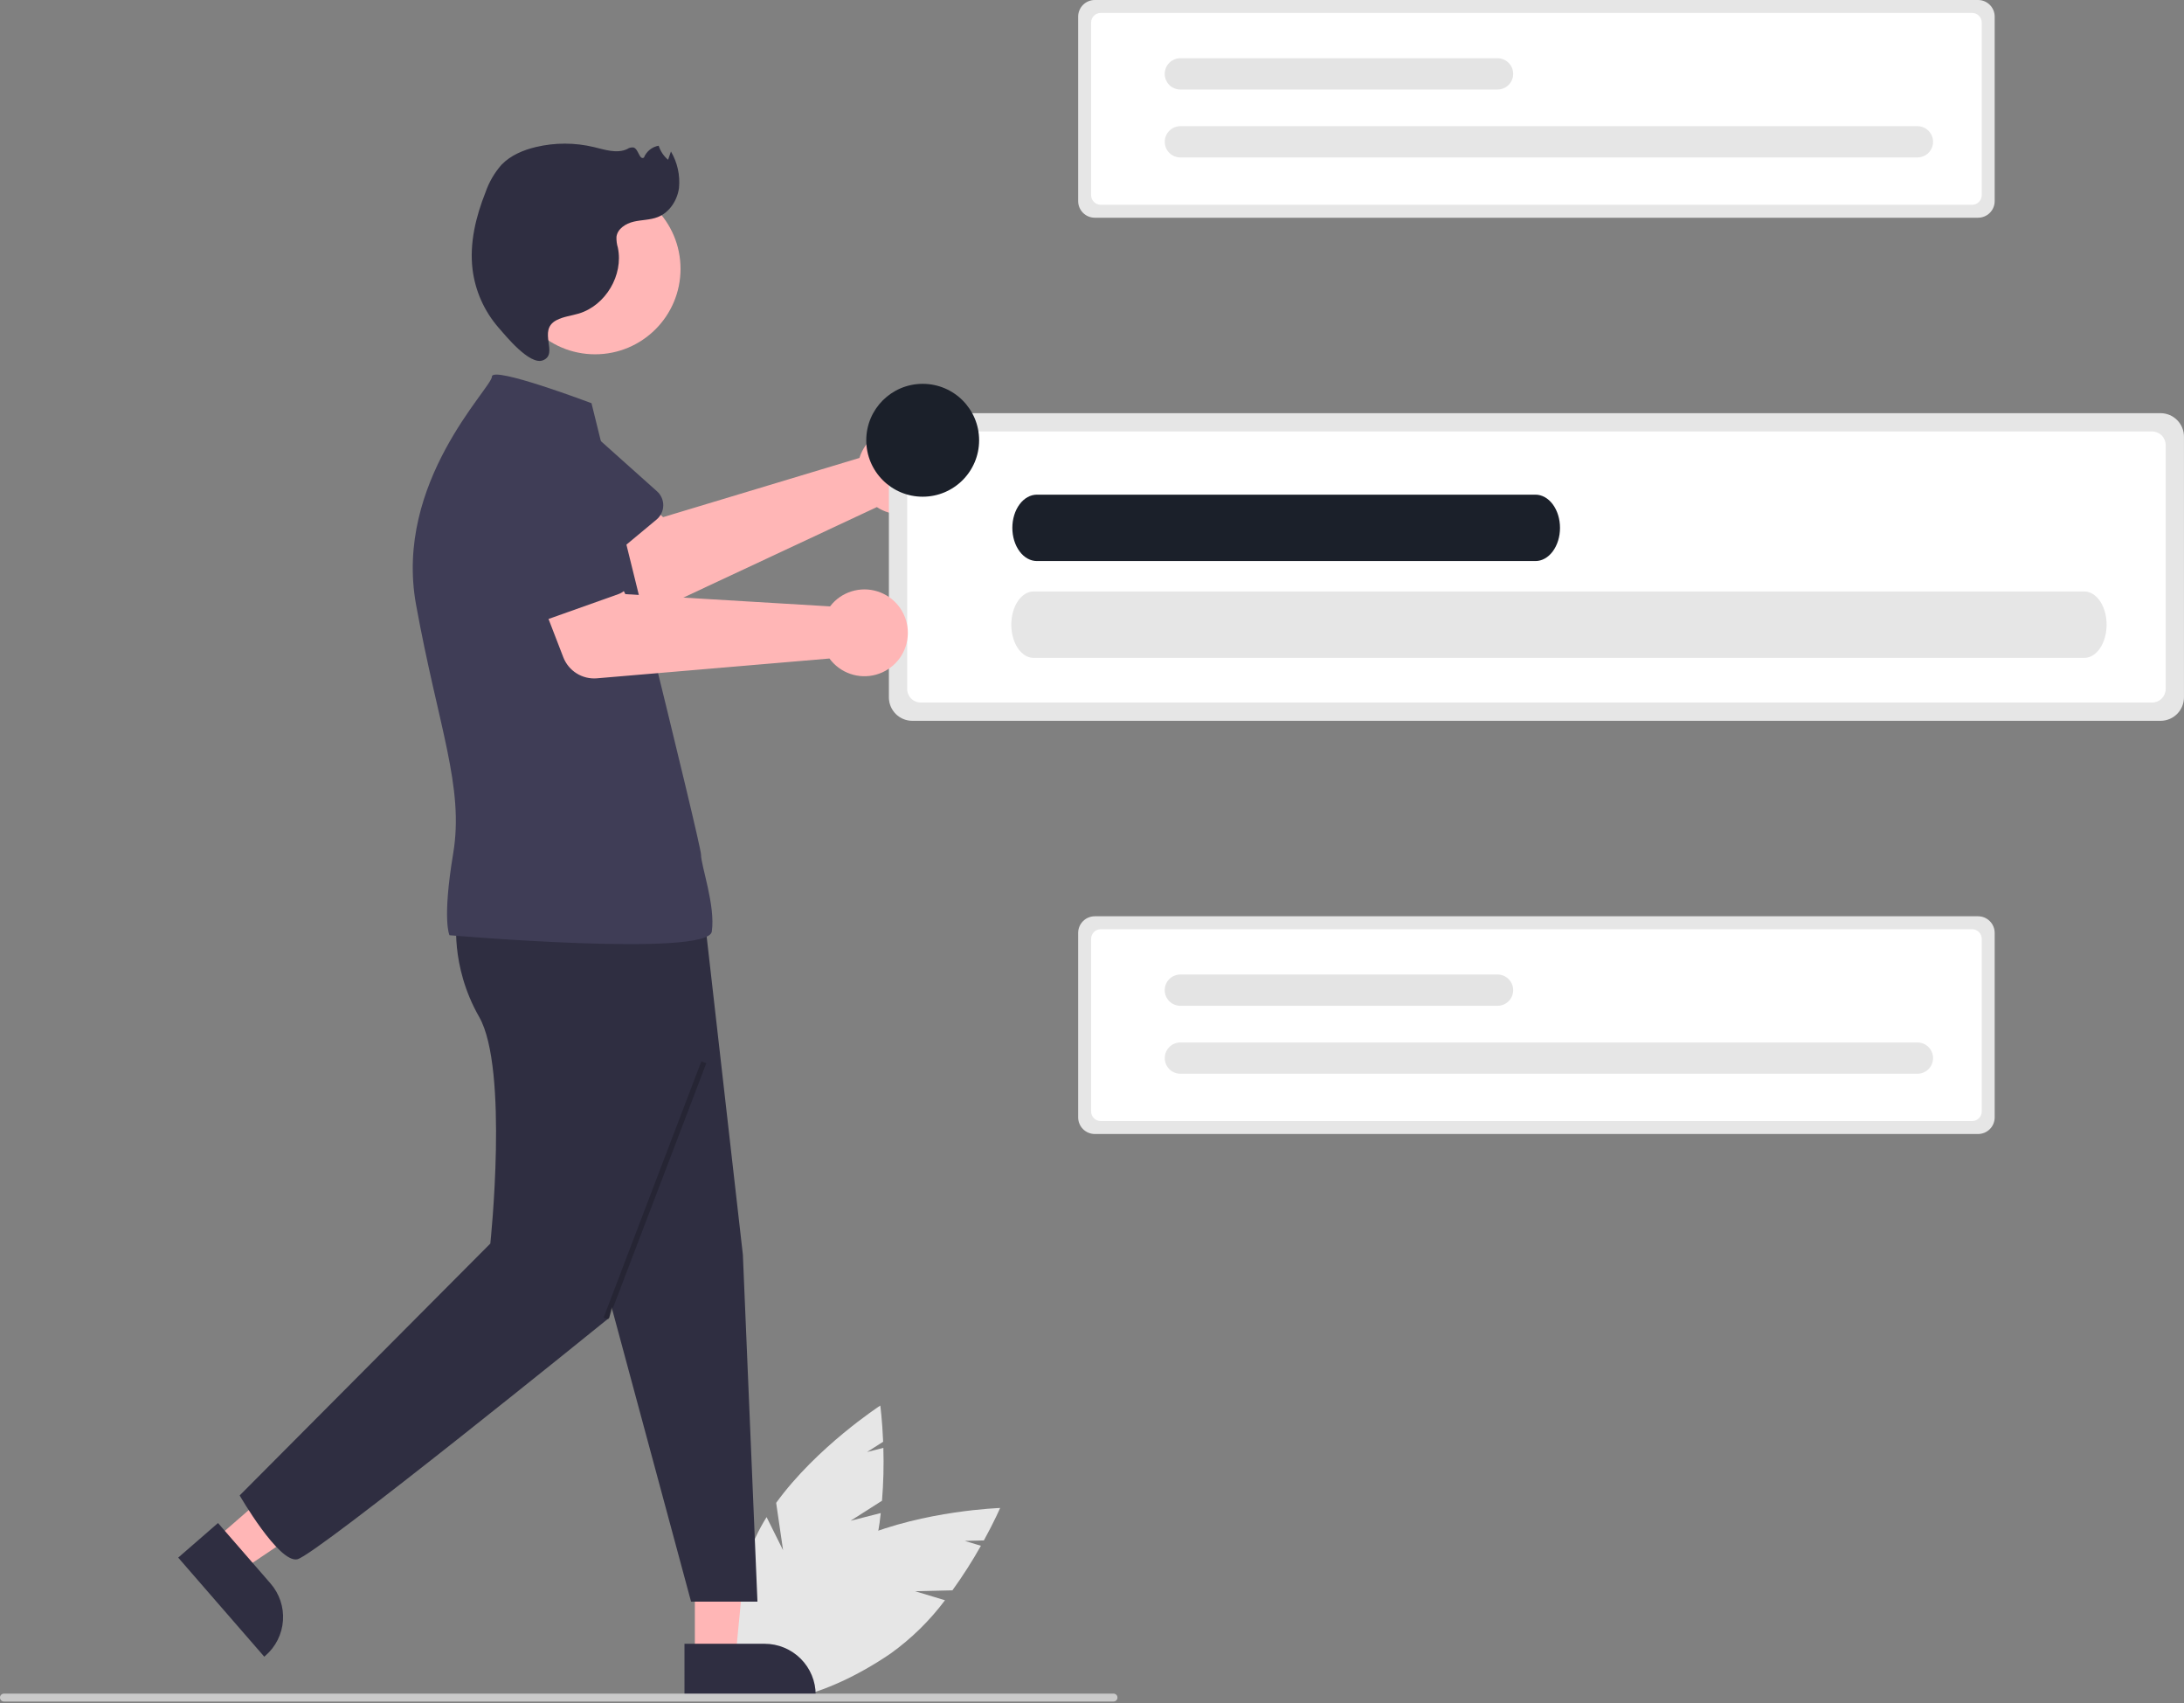 <svg width="658" height="513" viewBox="0 0 658 513" fill="none" xmlns="http://www.w3.org/2000/svg">
<rect x="0" y="0" width="658" height="513" fill="#808080" stroke="none"/>
<g clip-path="url(#clip0_42_10)">
<path d="M259.692 136.023C259.389 136.643 259.136 137.285 258.934 137.945L199.773 155.776L188.819 145.512L171.169 160.019L188.795 180.073C190.219 181.693 192.13 182.808 194.241 183.249C196.353 183.691 198.55 183.436 200.504 182.522L264.183 152.744C266.397 154.21 269.006 154.968 271.661 154.916C274.316 154.864 276.893 154.005 279.048 152.453C281.204 150.901 282.835 148.73 283.726 146.228C284.617 143.726 284.726 141.012 284.037 138.447C283.348 135.882 281.894 133.588 279.869 131.869C277.844 130.15 275.344 129.089 272.702 128.826C270.059 128.563 267.398 129.11 265.074 130.396C262.75 131.682 260.873 133.644 259.692 136.023L259.692 136.023Z" fill="#FFB6B6"/>
<path d="M197.809 156.497L176.044 174.611C175.424 175.126 174.701 175.502 173.924 175.713C173.146 175.923 172.332 175.964 171.537 175.832C170.742 175.699 169.985 175.397 169.318 174.946C168.65 174.495 168.088 173.906 167.669 173.217L152.985 149.105C150.368 145.922 149.12 141.83 149.515 137.728C149.909 133.626 151.914 129.848 155.089 127.221C158.264 124.594 162.352 123.333 166.455 123.714C170.558 124.096 174.343 126.088 176.98 129.255L197.961 148.008C198.561 148.545 199.039 149.206 199.361 149.944C199.684 150.682 199.843 151.482 199.829 152.287C199.814 153.093 199.627 153.886 199.278 154.612C198.93 155.339 198.429 155.982 197.809 156.497V156.497Z" fill="#3F3D56"/>
<path d="M256.258 458.086L265.732 452.051C266.167 446.752 266.303 441.434 266.139 436.12L261.225 437.375L266.076 434.285C265.808 427.716 265.214 423.384 265.214 423.384C265.214 423.384 246.06 435.826 233.843 452.69L235.926 466.953L230.958 456.979C229.687 459.013 228.546 461.125 227.54 463.303C217.475 485.292 216.497 506.404 225.356 510.459C234.215 514.514 249.556 499.976 259.621 477.987C262.657 470.916 264.591 463.42 265.356 455.762L256.258 458.086Z" fill="#E6E6E6"/>
<path d="M275.719 479.311L286.948 479.041C290.06 474.73 292.925 470.247 295.532 465.614L290.676 464.148L296.425 464.01C299.591 458.249 301.323 454.233 301.323 454.233C301.323 454.233 278.495 454.983 259.319 463.105L253.73 476.391L254.633 465.285C252.494 466.369 250.425 467.587 248.438 468.932C228.456 482.552 216.706 500.12 222.193 508.171C227.681 516.221 248.328 511.706 268.31 498.085C274.565 493.601 280.095 488.184 284.708 482.024L275.719 479.311Z" fill="#E6E6E6"/>
<path d="M209.349 499.141L221.609 499.14L226.208 451.454L209.347 451.853L209.349 499.141Z" fill="#FFB6B6"/>
<path d="M206.222 495.138L230.366 495.137H230.367C234.448 495.137 238.361 496.758 241.247 499.644C244.132 502.529 245.753 506.443 245.753 510.523V511.023L206.223 511.025L206.222 495.138Z" fill="#2F2E41"/>
<path d="M64.712 463.751L72.753 473.005L112.275 446.394L100.407 432.735L64.712 463.751Z" fill="#FFB6B6"/>
<path d="M65.683 458.765L81.518 476.99L81.519 476.991C84.195 480.071 85.538 484.089 85.252 488.159C84.967 492.23 83.076 496.02 79.996 498.697L79.618 499.025L53.691 469.185L65.683 458.765Z" fill="#2F2E41"/>
<path d="M1.191 512.53H335.485C335.8 512.53 336.103 512.405 336.327 512.181C336.55 511.958 336.675 511.655 336.675 511.339C336.675 511.024 336.55 510.721 336.327 510.497C336.103 510.274 335.8 510.149 335.485 510.149H1.191C1.034 510.148 0.879 510.179 0.734 510.238C0.589 510.298 0.457 510.386 0.346 510.496C0.236 510.607 0.148 510.738 0.087 510.883C0.027 511.028 -0.003 511.183 -0.003 511.339C-0.003 511.496 0.027 511.651 0.087 511.796C0.148 511.94 0.236 512.072 0.346 512.183C0.457 512.293 0.589 512.381 0.734 512.44C0.879 512.5 1.034 512.53 1.191 512.53V512.53Z" fill="#CACACA"/>
<path d="M182.414 386.892L208.208 482.454H228.208L223.815 377.94L212.221 276.114L170.105 273.876L182.414 386.892Z" fill="#2F2E41"/>
<path d="M137.655 276.114C137.655 276.114 135.417 290.661 144.369 306.326C153.321 321.992 147.726 374.583 147.726 374.583L72.208 450.454C72.208 450.454 83.945 470.815 89.539 469.696C95.134 468.577 183.533 396.963 183.533 396.963L212.221 280.59L137.655 276.114Z" fill="#2F2E41"/>
<path d="M179.295 106.723C193.508 106.723 205.031 95.2 205.031 80.987C205.031 66.773 193.508 55.25 179.295 55.25C165.081 55.25 153.558 66.773 153.558 80.987C153.558 95.2 165.081 106.723 179.295 106.723Z" fill="#FFB6B6"/>
<path d="M178.208 121.454C178.208 121.454 148.208 110.097 148.208 113.454C148.208 116.811 118.633 145.195 125.346 182.121C132.06 219.047 139.893 236.95 136.536 257.092C133.179 277.233 135.417 281.709 135.417 281.709C135.417 281.709 213.34 288.423 214.458 280.59C215.577 272.757 211.208 260.811 211.208 257.454C211.208 254.097 180.289 130.093 178.208 121.454Z" fill="#3F3D56"/>
<path d="M167.646 96.451C169.73 95.35 172.15 95.123 174.405 94.438C182.473 91.988 187.878 82.867 186.153 74.614C185.834 73.555 185.691 72.451 185.729 71.347C186.031 68.902 188.532 67.325 190.93 66.765C193.329 66.205 195.881 66.286 198.173 65.385C201.713 63.995 204.064 60.357 204.573 56.589C204.94 52.773 204.09 48.94 202.146 45.637L201.28 48.13C199.959 47.011 198.978 45.544 198.449 43.896C197.464 44.062 196.539 44.477 195.761 45.103C194.983 45.728 194.378 46.543 194.006 47.469C192.615 48.289 192.415 44.922 190.879 44.425C190.203 44.341 189.52 44.509 188.961 44.898C185.866 46.342 182.27 45.107 178.95 44.307C173.2 42.928 167.207 42.921 161.454 44.286C157.633 45.198 153.85 46.785 151.115 49.606C148.976 52.035 147.333 54.858 146.278 57.918C143.345 65.3 141.407 73.287 142.375 81.171C143.182 87.623 145.881 93.691 150.132 98.611C152.347 101.162 159.573 110.064 163.534 108.547C168.513 106.64 161.781 99.553 167.646 96.451Z" fill="#2F2E41"/>
<path opacity="0.2" d="M211.305 319.693L181.859 396.896L183.347 397.464L212.793 320.26L211.305 319.693Z" fill="black"/>
<path d="M274.869 124.455C272.996 124.457 271.2 125.203 269.876 126.527C268.551 127.852 267.806 129.647 267.804 131.521V210.062C267.806 211.936 268.551 213.731 269.876 215.056C271.2 216.38 272.996 217.126 274.869 217.128H650.926C652.799 217.126 654.595 216.38 655.919 215.056C657.244 213.731 657.989 211.936 657.991 210.062V131.521C657.989 129.647 657.244 127.852 655.919 126.527C654.595 125.203 652.799 124.457 650.926 124.455L274.869 124.455Z" fill="#E6E6E6"/>
<path d="M277.41 129.965C276.324 129.966 275.282 130.398 274.514 131.166C273.746 131.934 273.314 132.975 273.313 134.061V207.522C273.314 208.608 273.746 209.649 274.514 210.417C275.282 211.185 276.324 211.617 277.41 211.618H648.385C649.471 211.617 650.513 211.185 651.28 210.417C652.048 209.649 652.48 208.608 652.481 207.522V134.061C652.48 132.975 652.048 131.934 651.28 131.166C650.513 130.398 649.471 129.966 648.385 129.965H277.41Z" fill="white"/>
<path d="M627.985 198.162C629.762 198.156 631.464 197.101 632.72 195.229C633.976 193.358 634.682 190.821 634.684 188.176C634.687 185.53 633.985 182.991 632.733 181.114C631.481 179.238 629.78 178.176 628.003 178.162C627.997 178.162 627.991 178.162 627.985 178.162H311.373C309.597 178.173 307.895 179.231 306.642 181.106C305.388 182.98 304.684 185.517 304.684 188.162C304.684 190.807 305.388 193.345 306.642 195.219C307.895 197.093 309.597 198.152 311.373 198.162H627.985Z" fill="#E6E6E6"/>
<path d="M462.588 169C463.561 169.002 464.525 168.744 465.424 168.242C466.323 167.74 467.14 167.004 467.829 166.075C468.517 165.147 469.063 164.044 469.436 162.83C469.808 161.616 470 160.314 470 159C470 157.686 469.808 156.384 469.436 155.17C469.063 153.956 468.517 152.853 467.829 151.925C467.14 150.996 466.323 150.26 465.424 149.758C464.525 149.256 463.561 148.998 462.588 149H312.412C311.439 148.998 310.476 149.256 309.576 149.758C308.677 150.26 307.86 150.996 307.172 151.925C306.483 152.853 305.937 153.956 305.564 155.17C305.192 156.384 305 157.686 305 159C305 160.314 305.192 161.616 305.564 162.83C305.937 164.044 306.483 165.147 307.172 166.075C307.86 167.004 308.677 167.74 309.576 168.242C310.476 168.744 311.439 169.002 312.412 169H462.588Z" fill="#1B202A"/>
<path d="M329.833 276C328.507 276.002 327.236 276.529 326.299 277.466C325.362 278.404 324.834 279.674 324.833 281V336.583C324.834 337.909 325.362 339.179 326.299 340.117C327.236 341.054 328.507 341.581 329.833 341.583H595.963C597.288 341.581 598.559 341.054 599.496 340.117C600.434 339.179 600.961 337.909 600.963 336.583V281C600.961 279.674 600.434 278.404 599.496 277.466C598.559 276.529 597.288 276.002 595.963 276H329.833Z" fill="#E6E6E6"/>
<path d="M331.631 279.899C330.862 279.9 330.125 280.205 329.581 280.749C329.038 281.292 328.732 282.029 328.731 282.798V334.785C328.732 335.554 329.038 336.291 329.581 336.834C330.125 337.378 330.862 337.683 331.631 337.684H594.165C594.933 337.683 595.67 337.378 596.214 336.834C596.757 336.291 597.062 335.554 597.063 334.785V282.798C597.062 282.029 596.757 281.292 596.214 280.749C595.67 280.205 594.933 279.9 594.165 279.899H331.631Z" fill="white"/>
<path d="M577.681 323.428C578.93 323.429 580.128 322.934 581.012 322.052C581.896 321.17 582.394 319.973 582.395 318.724C582.397 317.476 581.903 316.277 581.021 315.393C580.139 314.508 578.943 314.01 577.694 314.008C577.69 314.008 577.685 314.008 577.681 314.008H355.624C354.375 314.01 353.179 314.507 352.297 315.39C351.415 316.273 350.92 317.47 350.92 318.718C350.92 319.966 351.415 321.163 352.297 322.046C353.179 322.929 354.375 323.427 355.624 323.428H577.681Z" fill="#E6E6E6"/>
<path d="M451.176 302.965C451.795 302.965 452.408 302.844 452.98 302.608C453.552 302.372 454.073 302.025 454.511 301.587C454.949 301.15 455.296 300.63 455.534 300.058C455.771 299.486 455.893 298.873 455.893 298.254C455.893 297.635 455.771 297.022 455.534 296.45C455.296 295.878 454.949 295.359 454.511 294.921C454.073 294.484 453.552 294.137 452.98 293.901C452.408 293.664 451.795 293.543 451.176 293.544H355.624C355.004 293.543 354.391 293.664 353.819 293.901C353.247 294.137 352.727 294.484 352.288 294.921C351.85 295.359 351.503 295.878 351.266 296.45C351.028 297.022 350.906 297.635 350.906 298.254C350.906 298.873 351.028 299.486 351.266 300.058C351.503 300.63 351.85 301.15 352.288 301.587C352.727 302.025 353.247 302.372 353.819 302.608C354.391 302.844 355.004 302.965 355.624 302.965H451.176Z" fill="#E4E4E4"/>
<path d="M329.833 0C328.507 0.002 327.236 0.529 326.299 1.466C325.362 2.404 324.834 3.674 324.833 5V60.583C324.834 61.909 325.362 63.179 326.299 64.117C327.236 65.054 328.507 65.581 329.833 65.583H595.963C597.288 65.581 598.559 65.054 599.496 64.117C600.434 63.179 600.961 61.909 600.963 60.583V5C600.961 3.674 600.434 2.404 599.496 1.466C598.559 0.529 597.288 0.002 595.963 0H329.833Z" fill="#E6E6E6"/>
<path d="M331.631 3.899C330.862 3.9 330.125 4.205 329.581 4.749C329.038 5.292 328.732 6.029 328.731 6.798V58.785C328.732 59.554 329.038 60.291 329.581 60.834C330.125 61.378 330.862 61.683 331.631 61.684H594.165C594.933 61.683 595.67 61.377 596.214 60.834C596.757 60.291 597.062 59.554 597.063 58.785V6.798C597.062 6.029 596.757 5.292 596.214 4.749C595.67 4.205 594.933 3.9 594.165 3.899H331.631Z" fill="white"/>
<path d="M577.681 47.428C578.93 47.429 580.128 46.934 581.012 46.052C581.896 45.17 582.394 43.973 582.395 42.724C582.397 41.476 581.903 40.277 581.021 39.393C580.139 38.508 578.943 38.01 577.694 38.008C577.69 38.008 577.685 38.008 577.681 38.008H355.624C354.375 38.01 353.179 38.507 352.297 39.39C351.415 40.273 350.92 41.47 350.92 42.718C350.92 43.966 351.415 45.163 352.297 46.046C353.179 46.929 354.375 47.427 355.624 47.428H577.681Z" fill="#E6E6E6"/>
<path d="M451.176 26.965C451.795 26.965 452.408 26.844 452.98 26.608C453.552 26.372 454.073 26.025 454.511 25.587C454.949 25.15 455.296 24.63 455.534 24.058C455.771 23.486 455.893 22.873 455.893 22.254C455.893 21.635 455.771 21.022 455.534 20.45C455.296 19.878 454.949 19.359 454.511 18.921C454.073 18.484 453.552 18.137 452.98 17.901C452.408 17.664 451.795 17.543 451.176 17.544H355.624C355.004 17.543 354.391 17.664 353.819 17.901C353.247 18.137 352.727 18.484 352.288 18.921C351.85 19.359 351.503 19.878 351.266 20.45C351.028 21.022 350.906 21.635 350.906 22.254C350.906 22.873 351.028 23.486 351.266 24.058C351.503 24.63 351.85 25.15 352.288 25.587C352.727 26.025 353.247 26.372 353.819 26.608C354.391 26.844 355.004 26.965 355.624 26.965H451.176Z" fill="#E4E4E4"/>
<path d="M251.457 181.114C250.959 181.591 250.5 182.106 250.083 182.656L188.403 178.965L181.666 165.551L160.093 173.073L169.712 197.979C170.489 199.991 171.898 201.697 173.727 202.84C175.556 203.984 177.706 204.503 179.855 204.32L249.9 198.357C251.471 200.498 253.658 202.109 256.168 202.977C258.678 203.846 261.393 203.929 263.951 203.216C266.51 202.504 268.791 201.029 270.491 198.989C272.191 196.948 273.229 194.439 273.468 191.794C273.707 189.148 273.135 186.493 271.828 184.181C270.521 181.869 268.541 180.01 266.152 178.85C263.762 177.691 261.076 177.286 258.451 177.691C255.826 178.095 253.387 179.289 251.457 181.114L251.457 181.114Z" fill="#FFB6B6"/>
<path d="M186.311 178.965L159.63 188.45C158.871 188.72 158.063 188.823 157.26 188.752C156.458 188.682 155.68 188.439 154.979 188.04C154.279 187.642 153.673 187.097 153.202 186.443C152.731 185.789 152.407 185.042 152.251 184.251L146.795 156.552C145.439 152.661 145.68 148.391 147.467 144.678C149.253 140.965 152.439 138.111 156.325 136.742C160.212 135.373 164.483 135.6 168.202 137.374C171.921 139.148 174.786 142.325 176.168 146.207L189.384 171.05C189.762 171.761 189.982 172.546 190.03 173.35C190.078 174.155 189.951 174.96 189.66 175.711C189.368 176.462 188.918 177.141 188.34 177.703C187.762 178.264 187.07 178.695 186.311 178.965H186.311Z" fill="#3F3D56"/>
<path d="M277.991 149.618C287.38 149.618 294.991 142.007 294.991 132.618C294.991 123.229 287.38 115.618 277.991 115.618C268.602 115.618 260.991 123.229 260.991 132.618C260.991 142.007 268.602 149.618 277.991 149.618Z" fill="#1B202A"/>
</g>
<defs>
<clipPath id="clip0_42_10">
<rect width="657.991" height="512.53" fill="white"/>
</clipPath>
</defs>
</svg>
